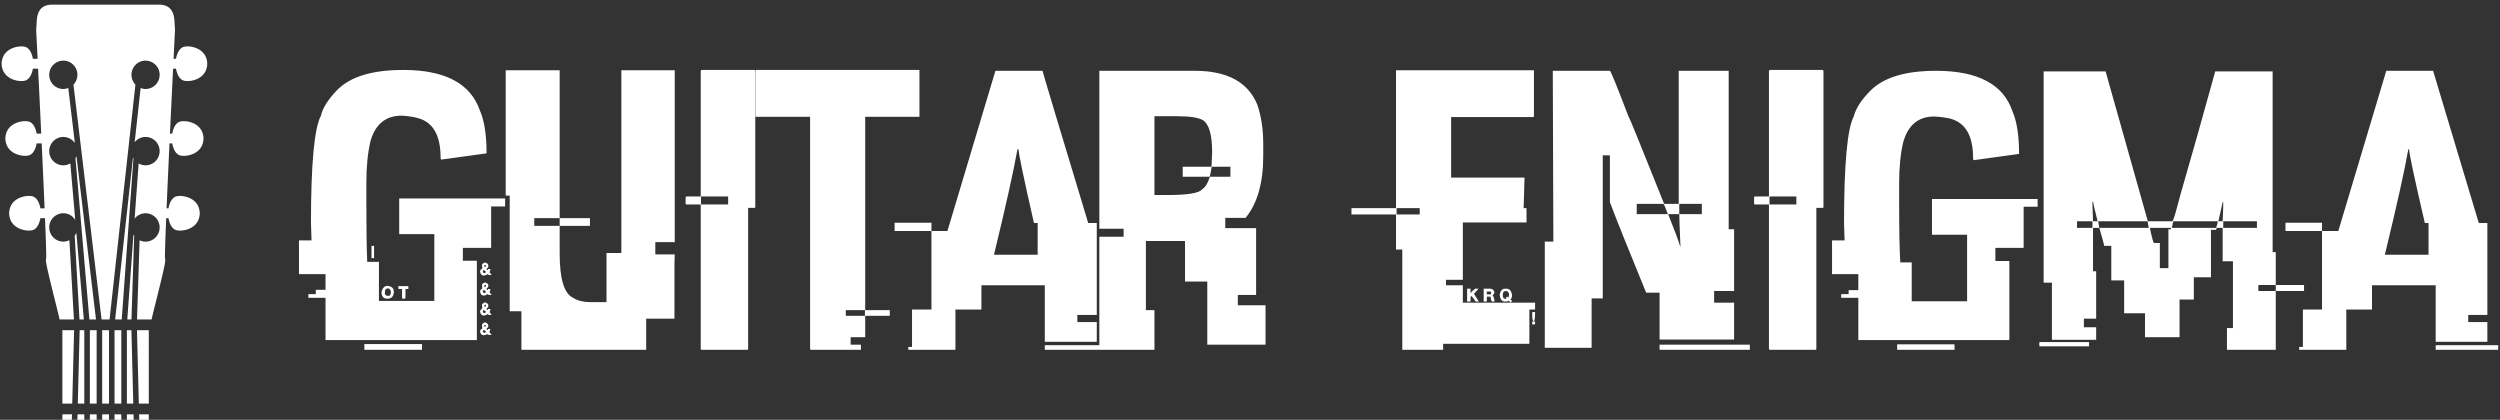 <svg data-v-423bf9ae="" xmlns="http://www.w3.org/2000/svg" viewBox="0 0 536 90" class="iconLeft"><rect x="0" y="0" width="536" height="90" fill="#333333" stroke="none"/><!----><!----><!----><g data-v-423bf9ae="" id="32611928-44fe-44b2-85da-b7f09b9e2540" fill="white" transform="matrix(6.122,0,0,6.122,64.1,3.184)"><path d="M3.64 1.93L3.64 1.93L3.66 1.93L3.66 1.93Q5.85 1.93 6.34 3.36L6.34 3.36L6.34 3.36Q6.57 3.89 6.57 4.85L6.57 4.85L4.98 5.07L4.96 5.03L4.96 5.00L4.96 5.00Q4.96 3.84 4.18 3.62L4.18 3.62L4.18 3.62Q3.94 3.55 3.60 3.53L3.60 3.53L3.60 3.53Q2.75 3.53 2.50 4.44L2.50 4.44L2.50 4.44Q2.36 5.05 2.36 5.88L2.36 5.88L2.36 6.64L2.36 6.64Q2.36 7.98 2.39 8.65L2.39 8.65L2.80 8.65L2.80 10.02L4.74 10.02L4.74 7.68L3.51 7.68L3.51 6.43L7.22 6.43L7.22 6.71L6.73 6.71L6.73 8.16L5.74 8.16L5.74 8.61L6.23 8.61L6.23 11.39L0.93 11.39L0.93 9.91L0.33 9.91L0.33 9.78L0.59 9.78L0.59 9.63L0.93 9.63L0.93 9.08L0 9.08L0 7.90L0.44 7.90L0.44 7.90Q0.42 7.38 0.42 7.29L0.42 7.29L0.42 7.29Q0.42 4.18 0.77 3.53L0.77 3.53L0.77 3.53Q0.86 3.13 1.33 2.64L1.33 2.64L1.33 2.64Q2.02 1.93 3.64 1.93ZM2.54 8.52L2.54 8.09L2.63 8.09L2.63 8.52L2.54 8.52ZM6.52 8.67L6.52 8.67L6.52 8.67Q6.62 8.71 6.63 8.76L6.63 8.76L6.63 8.82L6.63 8.82Q6.63 8.85 6.57 8.89L6.57 8.89L6.57 8.89Q6.58 8.91 6.58 8.93L6.58 8.93L6.62 8.93L6.62 8.90L6.70 8.90L6.70 8.92L6.70 8.92Q6.70 9.00 6.67 9.00L6.67 9.00L6.67 9.00Q6.67 9.02 6.75 9.11L6.75 9.11L6.65 9.11L6.60 9.08L6.60 9.08Q6.54 9.13 6.47 9.13L6.47 9.13L6.47 9.13Q6.36 9.13 6.34 8.98L6.34 8.98L6.34 8.98Q6.36 8.91 6.42 8.89L6.42 8.89L6.42 8.89Q6.41 8.80 6.41 8.76L6.41 8.76L6.41 8.76Q6.41 8.71 6.52 8.67ZM6.49 8.79L6.49 8.79L6.49 8.79Q6.50 8.82 6.50 8.84L6.50 8.84L6.50 8.84Q6.53 8.84 6.55 8.79L6.55 8.79L6.55 8.79Q6.55 8.76 6.52 8.76L6.52 8.76L6.52 8.76Q6.49 8.76 6.49 8.79ZM6.55 9.00L6.47 8.93L6.44 8.98L6.44 9.00L6.44 9.00Q6.44 9.02 6.49 9.05L6.49 9.05L6.49 9.05Q6.55 9.02 6.55 9.00L6.55 9.00ZM6.52 9.37L6.52 9.37L6.52 9.37Q6.62 9.41 6.63 9.45L6.63 9.45L6.63 9.52L6.63 9.52Q6.63 9.54 6.57 9.58L6.57 9.58L6.57 9.58Q6.58 9.62 6.58 9.63L6.58 9.63L6.62 9.63L6.62 9.60L6.70 9.60L6.70 9.62L6.70 9.62Q6.70 9.70 6.67 9.70L6.67 9.70L6.67 9.70Q6.67 9.71 6.75 9.81L6.75 9.81L6.65 9.81L6.60 9.78L6.60 9.78Q6.54 9.83 6.47 9.83L6.47 9.83L6.47 9.83Q6.36 9.83 6.34 9.68L6.34 9.68L6.34 9.68Q6.36 9.62 6.42 9.58L6.42 9.58L6.42 9.58Q6.41 9.50 6.41 9.45L6.41 9.45L6.41 9.45Q6.41 9.41 6.52 9.37ZM6.49 9.49L6.49 9.49L6.49 9.49Q6.50 9.52 6.50 9.54L6.50 9.54L6.50 9.54Q6.53 9.54 6.55 9.49L6.55 9.49L6.55 9.49Q6.55 9.45 6.52 9.45L6.52 9.45L6.52 9.45Q6.49 9.46 6.49 9.49ZM3.10 9.49L3.10 9.49L3.10 9.49Q3.32 9.52 3.32 9.68L3.32 9.68L3.32 9.73L3.32 9.73Q3.30 9.94 3.10 9.94L3.10 9.94L3.09 9.94L3.09 9.94Q2.89 9.94 2.89 9.70L2.89 9.70L2.89 9.70Q2.95 9.49 3.10 9.49ZM3.48 9.57L3.48 9.50L3.83 9.50L3.83 9.60L3.73 9.60L3.73 9.91L3.73 9.91Q3.73 9.94 3.69 9.94L3.69 9.94L3.64 9.94L3.64 9.94Q3.61 9.94 3.61 9.91L3.61 9.91L3.61 9.60L3.51 9.60L3.51 9.60Q3.48 9.60 3.48 9.57L3.48 9.57ZM3.01 9.70L3.01 9.70L3.01 9.78L3.01 9.78Q3.01 9.80 3.08 9.84L3.08 9.84L3.15 9.84L3.15 9.84Q3.21 9.84 3.22 9.71L3.22 9.71L3.22 9.71Q3.22 9.63 3.14 9.58L3.14 9.58L3.12 9.58L3.12 9.58Q3.01 9.58 3.01 9.70ZM6.47 9.63L6.47 9.63L6.44 9.68L6.44 9.70L6.44 9.70Q6.44 9.72 6.49 9.75L6.49 9.75L6.49 9.75Q6.55 9.72 6.55 9.70L6.55 9.70L6.55 9.70Q6.48 9.63 6.47 9.63ZM6.50 10.07L6.50 10.07L6.50 10.07Q6.58 10.07 6.63 10.15L6.63 10.15L6.63 10.22L6.63 10.22Q6.63 10.25 6.57 10.28L6.57 10.28L6.57 10.28Q6.58 10.32 6.58 10.33L6.58 10.33L6.62 10.33L6.62 10.30L6.70 10.30L6.70 10.32L6.70 10.32Q6.70 10.40 6.67 10.40L6.67 10.40L6.67 10.40Q6.67 10.41 6.75 10.51L6.75 10.51L6.65 10.51L6.60 10.48L6.60 10.48Q6.54 10.53 6.47 10.53L6.47 10.53L6.47 10.53Q6.36 10.53 6.34 10.38L6.34 10.38L6.34 10.38Q6.36 10.32 6.42 10.28L6.42 10.28L6.41 10.17L6.41 10.15L6.41 10.15Q6.41 10.12 6.50 10.07ZM6.49 10.19L6.49 10.19L6.49 10.19Q6.50 10.22 6.50 10.23L6.50 10.23L6.50 10.23Q6.53 10.23 6.55 10.19L6.55 10.19L6.55 10.19Q6.55 10.15 6.52 10.15L6.52 10.15L6.52 10.15Q6.49 10.16 6.49 10.19ZM6.55 10.40L6.47 10.33L6.44 10.38L6.44 10.40L6.44 10.40Q6.44 10.42 6.49 10.45L6.49 10.45L6.49 10.45Q6.55 10.42 6.55 10.40L6.55 10.40ZM6.50 10.77L6.50 10.77L6.50 10.77Q6.58 10.77 6.63 10.86L6.63 10.86L6.63 10.92L6.63 10.92Q6.63 10.94 6.57 10.99L6.57 10.99L6.57 10.99Q6.58 11.01 6.58 11.03L6.58 11.03L6.62 11.03L6.62 11.00L6.70 11.00L6.70 11.01L6.67 11.13L6.67 11.13Q6.69 11.13 6.75 11.21L6.75 11.21L6.65 11.21L6.60 11.18L6.60 11.18Q6.54 11.22 6.47 11.22L6.47 11.22L6.47 11.22Q6.36 11.22 6.34 11.08L6.34 11.08L6.34 11.08Q6.36 11.01 6.42 10.99L6.42 10.99L6.41 10.87L6.41 10.86L6.41 10.86Q6.41 10.82 6.50 10.77ZM6.49 10.88L6.49 10.88L6.49 10.88Q6.50 10.92 6.50 10.93L6.50 10.93L6.50 10.93Q6.53 10.93 6.55 10.88L6.55 10.88L6.55 10.88Q6.55 10.86 6.52 10.86L6.52 10.86L6.52 10.86Q6.49 10.86 6.49 10.88ZM6.55 11.09L6.47 11.03L6.44 11.08L6.44 11.09L6.44 11.09Q6.44 11.12 6.49 11.14L6.49 11.14L6.49 11.14Q6.55 11.12 6.55 11.09L6.55 11.09ZM2.29 11.73L2.29 11.53L4.31 11.53L4.31 11.73L2.29 11.73ZM7.24 6.33L7.24 1.94L9.13 1.94L9.13 7.12L8.24 7.12L8.24 7.39L9.13 7.39L9.13 8.36L9.13 8.36Q9.13 9.69 9.60 9.91L9.60 9.91L9.60 9.91Q9.84 10.06 10.19 10.06L10.19 10.06L10.77 10.06L10.77 8.34L11.29 8.34L11.29 1.94L13.16 1.94L13.16 7.96L12.48 7.96L12.48 8.39L13.16 8.39L13.16 8.39Q13.15 8.61 13.15 8.72L13.15 8.72L13.15 10.64L12.16 10.64L12.16 11.73L7.79 11.73L7.79 10.38L7.38 10.38L7.38 6.33L7.24 6.33ZM9.13 7.39L9.13 7.12L10.19 7.12L10.19 7.39L9.13 7.39ZM14.10 1.93L14.10 1.93L15.95 1.93L15.95 1.93Q15.98 1.94 15.98 1.97L15.98 1.97L15.98 6.73L15.98 6.73Q15.98 6.76 15.95 6.76L15.95 6.76L15.73 6.76L15.73 11.70L15.73 11.70Q15.73 11.73 15.70 11.73L15.70 11.73L14.10 11.73L14.10 11.73Q14.07 11.73 14.07 11.70L14.07 11.70L14.07 6.64L13.58 6.64L13.58 6.64Q13.54 6.64 13.54 6.61L13.54 6.61L13.54 6.40L13.54 6.40Q13.55 6.36 13.58 6.36L13.58 6.36L14.07 6.36L14.07 1.97L14.07 1.97Q14.08 1.93 14.10 1.93ZM15.03 6.36L14.08 6.36L14.08 6.64L15.03 6.64L15.03 6.36ZM15.99 3.57L15.99 1.93L21.73 1.93L21.73 3.57L19.83 3.57L19.83 10.34L20.69 10.34L20.69 10.54L19.83 10.54L19.83 11.29L19.32 11.29L19.32 11.55L19.68 11.55L19.68 11.73L17.94 11.73L17.94 11.73Q17.90 11.73 17.90 11.70L17.90 11.70L17.90 3.57L15.99 3.57ZM19.82 10.34L19.15 10.34L19.15 10.54L19.82 10.54L19.82 10.34ZM22.71 7.57L24.39 1.96L26.04 1.96L26.04 1.96Q26.07 2.10 27.64 7.29L27.64 7.29L27.94 7.29L27.94 10.51L27.26 10.51L27.26 10.76L27.94 10.76L27.94 11.45L26.12 11.45L26.12 9.47L23.90 9.47L23.90 10.32L22.99 10.32L22.99 11.73L21.34 11.73L21.34 11.63L21.47 11.63L21.47 10.32L22.15 10.32L22.15 7.57L22.71 7.57ZM25.20 4.71L25.16 4.71L25.16 4.72L25.16 4.72Q24.95 5.89 24.34 8.40L24.34 8.40L25.87 8.40L25.87 7.29L25.74 7.29L25.74 7.29Q25.20 4.92 25.20 4.71L25.20 4.71ZM20.86 7.57L20.86 7.28L22.15 7.28L22.15 7.57L20.86 7.57ZM26.12 11.73L26.12 11.57L28.31 11.57L28.31 11.73L26.12 11.73ZM28.03 7.49L28.03 1.96L31.38 1.96L31.38 1.96Q33.07 1.96 33.56 3.14L33.56 3.14L33.56 3.14Q33.77 3.75 33.77 4.53L33.77 4.53L33.77 4.94L33.77 4.94Q33.77 6.36 33.15 7.11L33.15 7.11L32.44 7.11L32.44 7.47L33.52 7.47L33.52 9.81L32.88 9.81L32.88 10.17L33.85 10.17L33.85 11.55L31.81 11.55L31.81 9.34L31.03 9.34L31.03 7.92L29.66 7.92L29.66 10.34L29.96 10.34L29.96 11.73L28.07 11.73L28.07 11.73Q28.03 11.73 28.03 11.70L28.03 11.70L28.03 7.77L28.88 7.77L28.88 7.49L28.03 7.49ZM30.76 3.55L29.96 3.55L29.96 6.31L30.42 6.31L30.42 6.31Q31.47 6.31 31.63 6.11L31.63 6.11L31.63 6.11Q31.80 6.00 31.90 5.67L31.90 5.67L32.62 5.67L32.62 5.32L31.96 5.32L31.96 5.35L31.96 5.35Q31.91 5.67 31.88 5.67L31.88 5.67L30.95 5.67L30.95 5.32L31.93 5.32L31.93 5.32Q31.96 5.32 31.96 5.29L31.96 5.29L31.96 5.29Q31.98 4.87 31.98 4.81L31.98 4.81L31.98 4.81Q31.98 3.90 31.66 3.69L31.66 3.69L31.66 3.69Q31.42 3.55 30.76 3.55L30.76 3.55ZM38.42 6.77L38.42 1.94L43.25 1.94L43.25 3.54L43.25 3.54Q43.25 3.58 43.22 3.58L43.22 3.58L40.35 3.58L40.35 5.70L42.92 5.70L42.92 5.71L42.92 5.71Q42.92 5.81 42.89 6.75L42.89 6.75L42.89 6.75Q42.88 6.75 42.88 6.77L42.88 6.77L42.99 6.77L42.99 7.27L40.76 7.27L40.76 9.28L40.17 9.28L40.17 9.47L40.76 9.47L40.76 10.08L43.29 10.08L43.29 10.32L43.09 10.32L43.09 11.52L40.07 11.52L40.07 11.73L38.64 11.73L38.64 8.22L38.42 8.22L38.42 6.99L36.86 6.99L36.86 6.77L38.42 6.77ZM39.25 6.77L38.44 6.77L38.44 6.99L39.25 6.99L39.25 6.77ZM40.91 10.04L40.91 9.59L41.03 9.59L41.03 9.75L41.04 9.75L41.04 9.75Q41.04 9.71 41.19 9.59L41.19 9.59L41.31 9.59L41.15 9.77L41.32 10.04L41.21 10.04L41.21 10.04Q41.08 9.85 41.06 9.85L41.06 9.85L41.06 9.85Q41.03 9.86 41.03 9.88L41.03 9.88L41.03 10.04L40.91 10.04ZM41.49 10.04L41.49 9.59L41.72 9.59L41.72 9.59Q41.83 9.59 41.87 9.72L41.87 9.72L41.87 9.72Q41.87 9.74 41.80 9.84L41.80 9.84L41.80 9.84Q41.85 9.84 41.87 10.04L41.87 10.04L41.79 10.04L41.79 10.04Q41.75 10.04 41.73 9.87L41.73 9.87L41.60 9.87L41.60 10.04L41.49 10.04ZM42.23 9.59L42.23 9.59L42.29 9.59L42.29 9.59Q42.44 9.59 42.48 9.79L42.48 9.79L42.48 9.85L42.48 9.85Q42.48 9.91 42.43 9.97L42.43 9.97L42.43 9.99L42.43 9.99Q42.48 9.99 42.48 10.01L42.48 10.01L42.48 10.01Q42.48 10.04 42.43 10.07L42.43 10.07L42.43 10.07Q42.40 10.07 42.38 10.01L42.38 10.01L42.29 10.04L42.23 10.04L42.23 10.04Q42.07 10.04 42.05 9.79L42.05 9.79L42.05 9.79Q42.10 9.59 42.23 9.59ZM42.16 9.79L42.16 9.79L42.16 9.84L42.16 9.84Q42.16 9.95 42.28 9.95L42.28 9.95L42.29 9.95L42.29 9.93L42.27 9.93L42.27 9.92L42.27 9.92Q42.27 9.89 42.31 9.87L42.31 9.87L42.36 9.90L42.36 9.90Q42.36 9.89 42.38 9.80L42.38 9.80L42.38 9.80Q42.37 9.67 42.25 9.67L42.25 9.67L42.25 9.67Q42.16 9.69 42.16 9.79ZM41.72 9.69L41.60 9.69L41.60 9.79L41.72 9.79L41.72 9.79Q41.75 9.79 41.75 9.75L41.75 9.75L41.75 9.72L41.75 9.72Q41.75 9.69 41.72 9.69L41.72 9.69ZM43.19 10.51L43.19 10.41L43.29 10.41L43.29 10.43L43.29 10.43Q43.29 10.73 43.24 10.73L43.24 10.73L43.24 10.73Q43.19 10.73 43.19 10.51L43.19 10.51ZM43.19 10.84L43.19 10.74L43.29 10.74L43.29 10.84L43.19 10.84ZM43.91 1.96L43.91 1.96L45.91 1.96L45.91 1.96Q45.95 1.96 46.55 3.53L46.55 3.53L46.55 3.53Q46.60 3.59 47.81 6.62L47.81 6.62L48.32 6.62L48.32 1.96L50.07 1.96L50.07 7.51L50.26 7.51L50.26 9.67L49.56 9.67L49.56 10.08L50.26 10.08L50.26 11.37L47.65 11.37L47.65 9.73L47.18 9.73L47.18 9.73Q46.24 7.44 45.91 6.56L45.91 6.56L45.91 4.92L45.66 4.92L45.66 9.93L45.27 9.93L45.27 11.66L43.63 11.66L43.63 7.94L43.93 7.94L43.93 7.92L43.93 7.92Q43.91 3.09 43.91 1.96ZM47.78 6.62L46.85 6.62L46.85 6.98L47.94 6.98L47.94 6.98Q47.81 6.62 47.78 6.62L47.78 6.62ZM49.13 6.62L48.34 6.62L48.34 6.98L47.95 6.98L47.95 6.98Q48.30 7.85 48.37 8.11L48.37 8.11L48.38 8.11L48.38 8.07L48.38 8.07Q48.34 7.18 48.34 6.98L48.34 6.98L49.13 6.98L49.13 6.62ZM47.65 11.73L47.65 11.55L50.81 11.55L50.81 11.73L47.65 11.73ZM51.52 1.93L51.52 1.93L53.36 1.93L53.36 1.93Q53.39 1.94 53.39 1.97L53.39 1.97L53.39 6.73L53.39 6.73Q53.39 6.76 53.36 6.76L53.36 6.76L53.14 6.76L53.14 11.70L53.14 11.70Q53.14 11.73 53.11 11.73L53.11 11.73L51.52 11.73L51.52 11.73Q51.48 11.73 51.48 11.70L51.48 11.70L51.48 6.64L50.99 6.64L50.99 6.64Q50.96 6.64 50.96 6.61L50.96 6.61L50.96 6.40L50.96 6.40Q50.96 6.36 50.99 6.36L50.99 6.36L51.48 6.36L51.48 1.97L51.48 1.97Q51.49 1.93 51.52 1.93ZM52.44 6.36L51.50 6.36L51.50 6.64L52.44 6.64L52.44 6.36ZM57.32 1.96L57.32 1.96L57.34 1.96L57.34 1.96Q59.53 1.96 60.01 3.38L60.01 3.38L60.01 3.38Q60.24 3.91 60.24 4.87L60.24 4.87L58.65 5.09L58.63 5.05L58.63 5.02L58.63 5.02Q58.63 3.86 57.85 3.64L57.85 3.64L57.85 3.64Q57.62 3.58 57.27 3.56L57.27 3.56L57.27 3.56Q56.43 3.56 56.18 4.47L56.18 4.47L56.18 4.47Q56.04 5.07 56.04 5.89L56.04 5.89L56.04 6.66L56.04 6.66Q56.04 7.99 56.08 8.67L56.08 8.67L56.48 8.67L56.48 10.03L58.42 10.03L58.42 7.70L57.19 7.70L57.19 6.45L60.89 6.45L60.89 6.72L60.40 6.72L60.40 8.16L59.41 8.16L59.41 8.62L59.90 8.62L59.90 11.39L54.61 11.39L54.61 9.91L54.01 9.91L54.01 9.78L54.27 9.78L54.27 9.64L54.61 9.64L54.61 9.08L53.69 9.08L53.69 7.90L54.13 7.90L54.13 7.90Q54.11 7.38 54.11 7.31L54.11 7.31L54.11 7.31Q54.11 4.20 54.45 3.56L54.45 3.56L54.45 3.56Q54.55 3.15 55.02 2.67L55.02 2.67L55.02 2.67Q55.71 1.96 57.32 1.96ZM55.97 11.73L55.97 11.54L57.98 11.54L57.98 11.73L55.97 11.73ZM61.10 9.38L61.10 1.98L63.27 1.98L63.27 1.98Q63.64 3.29 64.75 7.23L64.75 7.23L65.61 7.23L65.61 7.23Q65.65 7.23 65.89 6.30L65.89 6.30L65.89 6.30Q66.43 4.44 67.11 1.98L67.11 1.98L69.12 1.98L69.12 8.31L69.23 8.31L69.23 9.46L68.62 9.46L68.62 9.67L69.23 9.67L69.23 11.73L67.52 11.73L67.52 10.97L67.73 10.97L67.73 8.63L67.37 8.63L67.37 7.46L67.16 7.46L67.14 7.53L66.96 7.53L66.96 9.19L66.36 9.19L66.36 9.97L65.86 9.97L65.86 11.29L64.65 11.29L64.65 10.45L63.92 10.45L63.92 9.30L63.47 9.30L63.47 8.09L63.22 8.09L63.22 8.09Q63.21 8.00 63.05 7.46L63.05 7.46L64.78 7.46L64.74 7.23L63.01 7.23L63.05 7.46L62.83 7.46L62.83 8.98L62.94 8.98L62.94 10.64L62.51 10.64L62.51 10.94L62.94 10.94L62.94 11.38L61.39 11.38L61.39 9.38L61.10 9.38ZM62.83 6.54L62.81 6.54L62.81 6.66L62.81 6.66Q62.81 6.81 62.83 7.23L62.83 7.23L62.99 7.23L62.99 7.23Q62.83 6.58 62.83 6.54L62.83 6.54ZM67.39 6.56L67.37 6.56L67.22 7.23L67.37 7.23L67.37 7.23Q67.39 6.82 67.39 6.62L67.39 6.62L67.39 6.56ZM62.81 7.23L62.27 7.23L62.27 7.46L62.81 7.46L62.81 7.23ZM67.20 7.23L65.64 7.23L65.59 7.46L67.14 7.46L67.14 7.46Q67.20 7.29 67.20 7.23L67.20 7.23ZM68.57 7.23L67.39 7.23L67.39 7.46L68.57 7.46L68.57 7.23ZM65.56 7.46L64.82 7.46L64.82 7.46Q64.93 7.99 64.97 7.99L64.97 7.99L65.17 7.99L65.17 8.87L65.47 8.87L65.47 7.51L65.56 7.51L65.56 7.46ZM69.23 9.67L69.23 9.46L70.22 9.46L70.22 9.67L69.23 9.67ZM60.95 11.61L60.95 11.46L62.69 11.46L62.69 11.61L60.95 11.61ZM71.42 7.57L73.10 1.96L74.74 1.96L74.74 1.96Q74.78 2.10 76.34 7.29L76.34 7.29L76.64 7.29L76.64 10.51L75.97 10.51L75.97 10.76L76.64 10.76L76.64 11.45L74.83 11.45L74.83 9.47L72.60 9.47L72.60 10.32L71.70 10.32L71.70 11.73L70.05 11.73L70.05 11.63L70.18 11.63L70.18 10.32L70.85 10.32L70.85 7.57L71.42 7.57ZM73.90 4.71L73.87 4.71L73.87 4.72L73.87 4.72Q73.66 5.89 73.05 8.40L73.05 8.40L74.58 8.40L74.58 7.29L74.45 7.29L74.45 7.29Q73.90 4.92 73.90 4.71L73.90 4.71ZM69.57 7.57L69.57 7.28L70.85 7.28L70.85 7.57L69.57 7.57ZM74.83 11.73L74.83 11.57L77.02 11.57L77.02 11.73L74.83 11.73Z"></path></g><!----><g data-v-423bf9ae="" id="98ef24b0-0992-4666-84d3-9cabbe862bd7" transform="matrix(1.021,0,0,1.021,-28.658,-11.257)" stroke="none" fill="white"><path d="M43.758 60.575l1.002 17.536h.912L44.1 59.92a3.022 3.022 0 0 1-.384.658l.042-.003zM43.917 44.248l2.925 33.864h1.387l-4.107-34.285a3.21 3.21 0 0 1-.205.421zM44.349 98.032l-.052 2.081h1.473v-2.081zM46.937 98.032h1.426v2.081h-1.426zM43.129 100.099l.053-2.067h-2.013v2.081h2.544zM43.628 80.361h-2.459v15.421h2.069zM44.406 95.782h1.364V80.361h-.976zM52.122 98.032v2.04l-1.167.036v-2.076h-1.426l.001 2.081h4.017v-2.081zM46.937 80.361h1.426v15.421h-1.426z"></path><path d="M66.016 36.526c-1.469.284-1.773 2.552-1.773 2.552h-.486c.213-4.509.437-9.174.656-13.638h.616s.306 2.268 1.773 2.552c1.447.281 4.714-.429 4.787-3.583-.073-3.153-3.34-3.864-4.787-3.583-1.468.284-1.773 2.552-1.773 2.552h-.516c.105-2.143.209-4.226.309-6.201-.045-.332-.061-.692-.078-1.061-.073-1.591-.183-3.996-3.15-4.117H38.868c-2.943.121-3.053 2.525-3.125 4.116-.017.368-.033.729-.081 1.167l.306 6.095h-.994s-.305-2.268-1.772-2.552c-1.448-.282-4.717.429-4.789 3.583.072 3.154 3.341 3.863 4.789 3.583 1.467-.284 1.772-2.552 1.772-2.552h1.095c.22 4.458.446 9.124.658 13.638h-.966s-.306-2.268-1.772-2.552c-1.448-.281-4.718.429-4.79 3.583.072 3.152 3.342 3.863 4.79 3.583 1.467-.284 1.772-2.552 1.772-2.552h1.063c.233 4.99.445 9.704.61 13.636h-.886s-.307-2.267-1.773-2.55c-1.448-.283-4.715.429-4.788 3.582.073 3.152 3.34 3.863 4.788 3.583 1.467-.285 1.773-2.552 1.773-2.552h.972c.186 4.6.288 7.784.25 8.493-.182.352-.031 1.266 1.917 9.082.415 1.664.84 3.369.894 3.696h3.014l-.953-16.647a2.926 2.926 0 0 1-1.276.301c-1.632 0-2.958-1.333-2.958-2.979a2.967 2.967 0 0 1 2.958-2.977c1.056 0 1.977.56 2.5 1.397L42.839 45.33c-.436.254-.934.41-1.474.41a2.969 2.969 0 0 1-2.958-2.978 2.968 2.968 0 0 1 2.958-2.978c1.005 0 1.891.507 2.425 1.278l-1.384-11.56a2.895 2.895 0 0 1-1.041.213 2.968 2.968 0 0 1-2.958-2.978 2.968 2.968 0 0 1 2.958-2.978 2.968 2.968 0 0 1 2.959 2.978c0 .8-.319 1.518-.829 2.053l5.903 49.322h1.68l5.427-49.319a2.969 2.969 0 0 1-.83-2.056 2.968 2.968 0 0 1 2.959-2.978 2.969 2.969 0 0 1 2.958 2.978 2.968 2.968 0 0 1-2.958 2.978c-.367 0-.708-.087-1.033-.209l-1.253 11.389a2.927 2.927 0 0 1 2.286-1.11 2.969 2.969 0 0 1 2.958 2.978 2.969 2.969 0 0 1-2.958 2.978 2.914 2.914 0 0 1-1.452-.398l-.844 11.587a2.935 2.935 0 0 1 2.296-1.119 2.968 2.968 0 0 1 2.958 2.977c0 1.646-1.326 2.979-2.958 2.979-.45 0-.872-.109-1.254-.29l-.539 16.637h3.062c.054-.327.479-2.033.895-3.697 1.95-7.817 2.101-8.73 1.918-9.081-.038-.709.063-3.892.251-8.493h.486s.308 2.267 1.773 2.552c1.45.28 4.716-.431 4.789-3.583-.073-3.153-3.339-3.865-4.789-3.582-1.466.283-1.773 2.55-1.773 2.55h-.402c.165-3.931.377-8.644.609-13.636h.582s.305 2.268 1.773 2.552c1.447.28 4.716-.43 4.789-3.583-.073-3.157-3.341-3.868-4.788-3.587zM52.121 80.361h1.426v15.421h-1.426zM56.111 98.032h-1.397v2.081h1.45zM57.278 98.032l.053 2.067-.584.014h2.566v-2.081zM59.313 80.361h-2.482l.391 15.421h2.091zM54.713 80.361l.001 15.421h1.34l-.388-15.421z"></path><path d="M54.798 78.111h.876l.567-17.522.055.003a2.97 2.97 0 0 1-.202-.3l-1.296 17.819zM49.526 80.361h1.429v15.421h-1.429zM52.25 78.111h1.379l2.462-33.853a3.648 3.648 0 0 1-.095-.174L52.25 78.111z"></path></g><!----></svg>